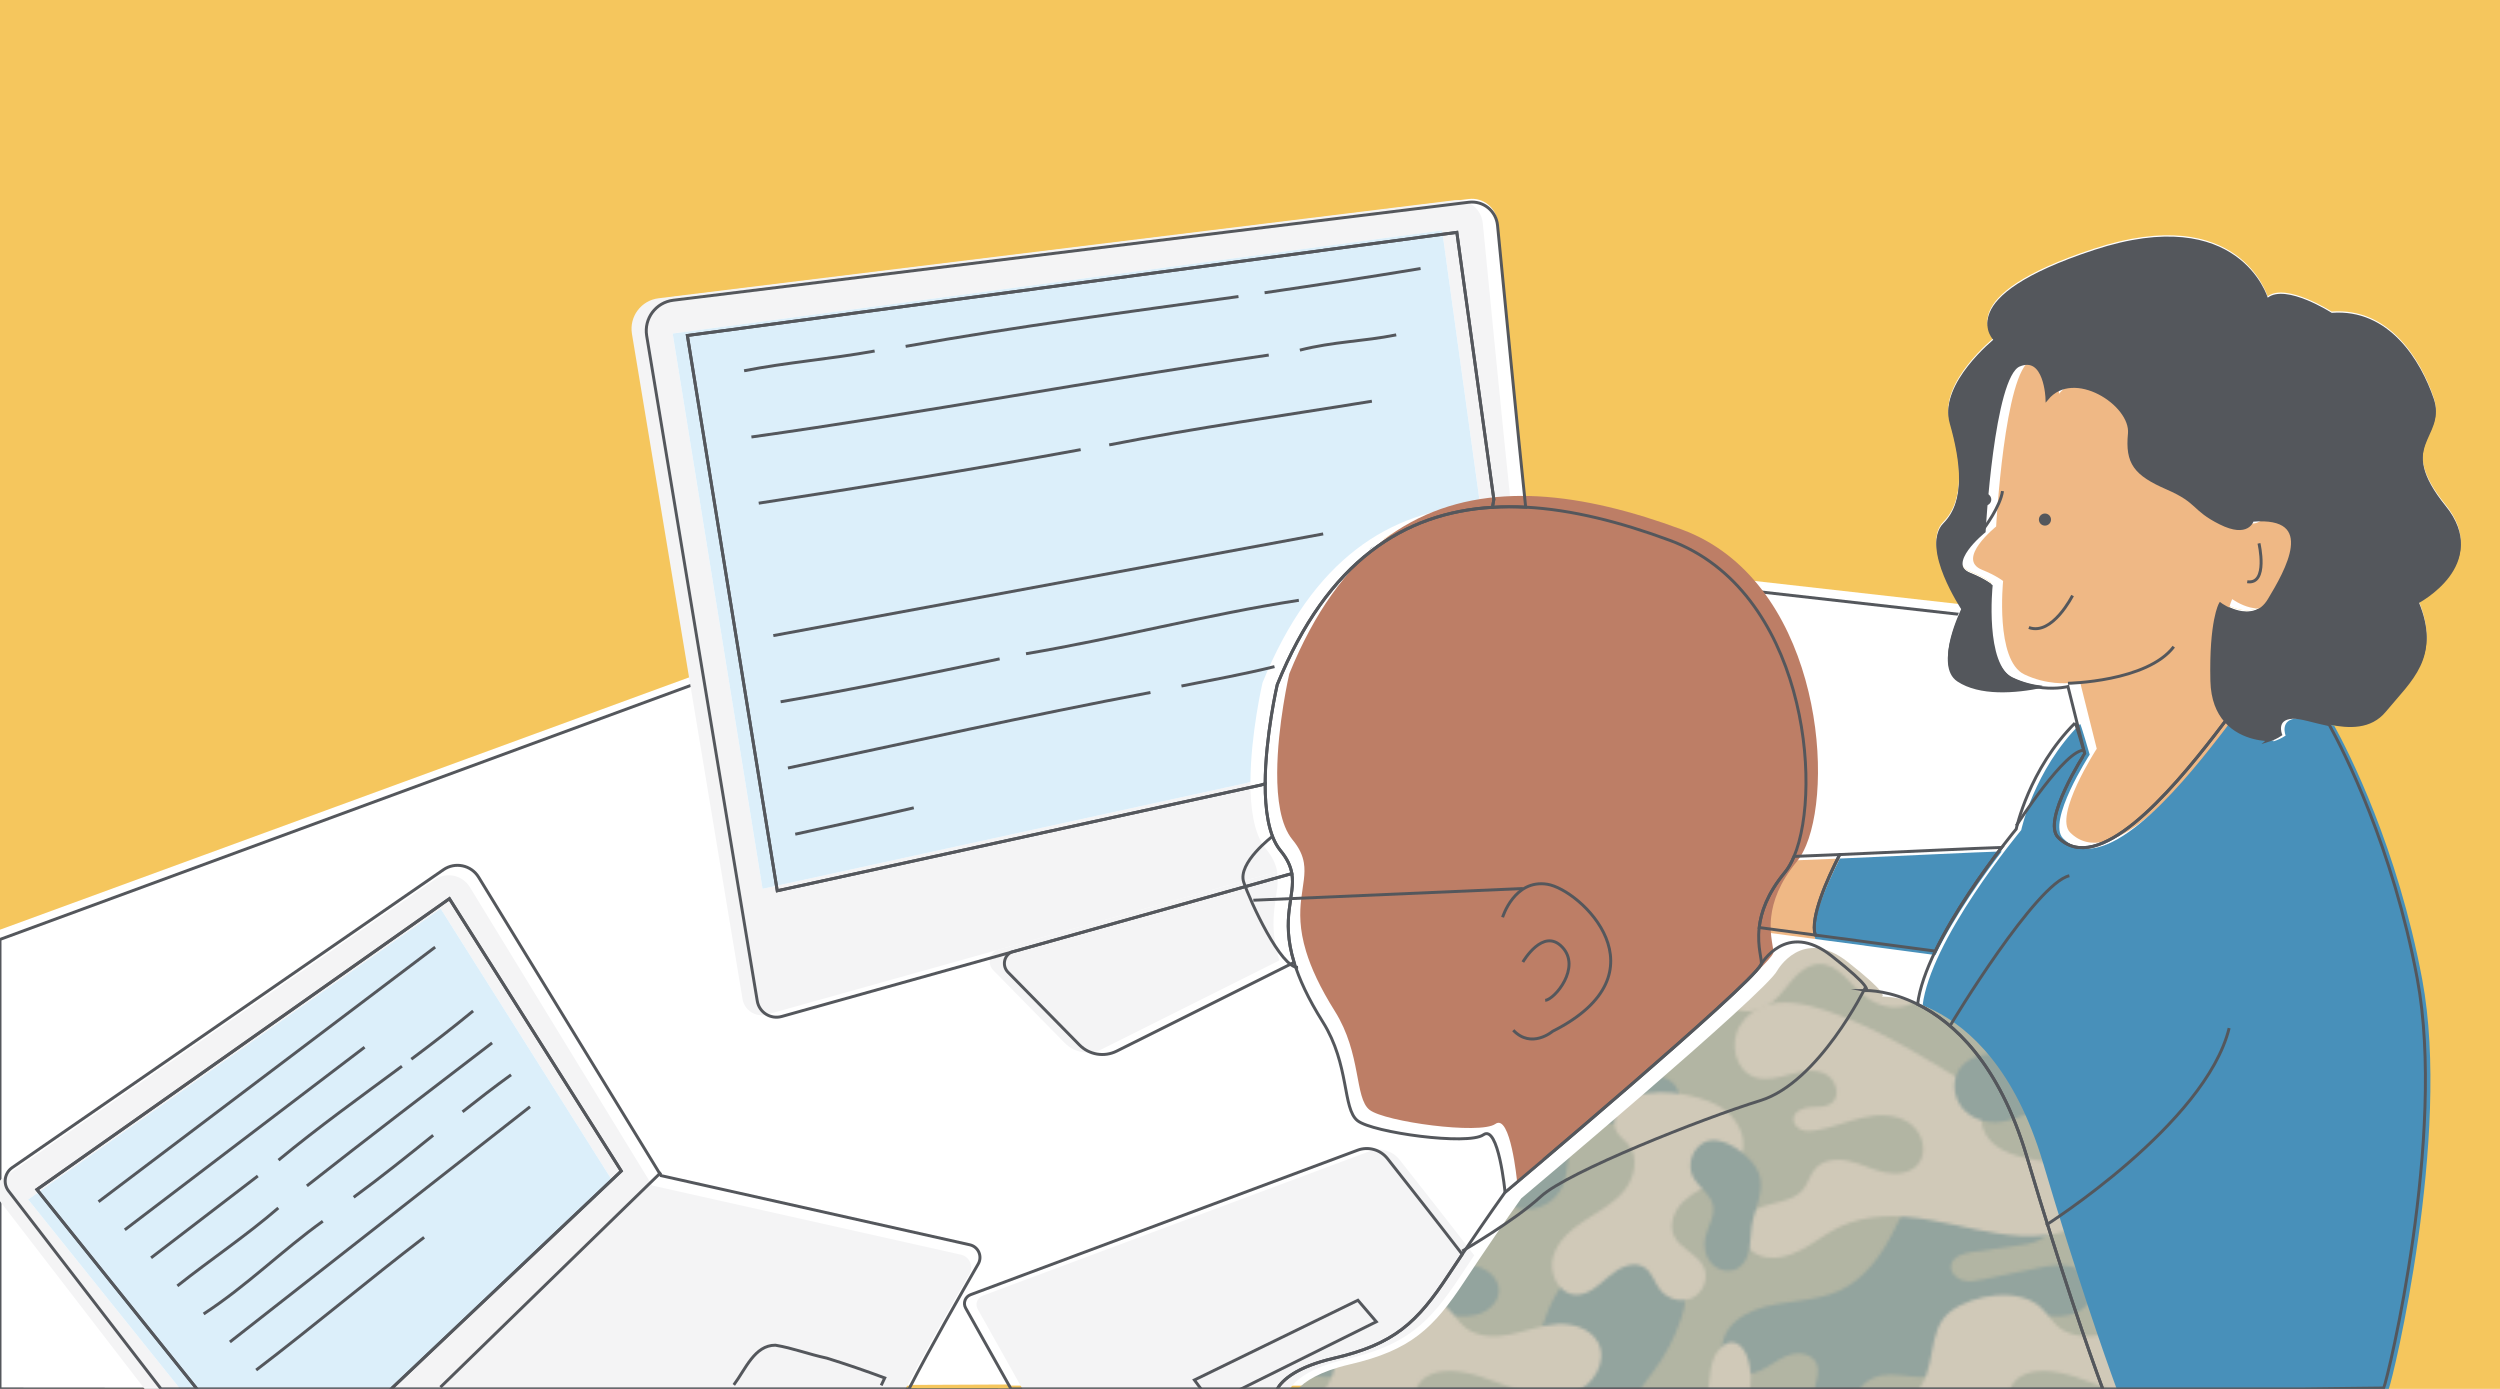 <?xml version="1.0" encoding="utf-8"?>
<!-- Generator: Adobe Illustrator 24.0.3, SVG Export Plug-In . SVG Version: 6.00 Build 0)  -->
<svg version="1.1" xmlns="http://www.w3.org/2000/svg" xmlns:xlink="http://www.w3.org/1999/xlink" x="0px" y="0px"
	 viewBox="0 0 841.89 467.72" style="enable-background:new 0 0 841.89 467.72;" xml:space="preserve">
<style type="text/css">
	.st0{fill:none;}
	.st1{clip-path:url(#SVGID_2_);fill:#B2B5A3;}
	.st2{clip-path:url(#SVGID_2_);fill:#93A49E;}
	.st3{clip-path:url(#SVGID_2_);fill:#D0C9B8;}
	.st4{fill:#F5C65D;}
	.st5{fill:#FFFFFF;}
	.st6{fill:none;stroke:#54575C;stroke-miterlimit:10;}
	.st7{fill:#54575C;}
	.st8{fill:#EFB885;}
	.st9{fill:#4890BA;}
	.st10{fill:#F4F4F5;}
	.st11{fill:url(#SVGID_3_);}
	.st12{fill:#DCEFFA;}
	.st13{fill:#BD7E66;}
	.st14{enable-background:new    ;}
	.st15{fill:url(#SVGID_4_);}
	.st16{fill:url(#SVGID_5_);}
	.st17{fill:#EF9266;}
	.st18{clip-path:url(#SVGID_7_);}
	.st19{fill:#C6815B;}
	.st20{fill:#E8A576;}
	.st21{fill:#54575C;stroke:#54575C;stroke-miterlimit:10;}
	.st22{fill:#54575C;stroke:#54575C;stroke-width:0.954;stroke-miterlimit:10;}
	.st23{fill:#235485;}
	.st24{fill:#E0635D;}
	.st25{fill:#EFC266;}
	.st26{fill:#61A575;}
	.st27{fill:none;stroke:#54575C;stroke-linecap:round;stroke-linejoin:round;stroke-miterlimit:10;}
	.st28{fill:none;stroke:#54575C;stroke-width:2.693;stroke-linecap:round;stroke-linejoin:round;stroke-miterlimit:10;}
	.st29{fill:none;stroke:url(#SVGID_8_);stroke-width:2.693;stroke-linecap:round;stroke-linejoin:round;stroke-miterlimit:10;}
	.st30{fill:url(#SVGID_9_);}
	.st31{fill:none;stroke:url(#SVGID_10_);stroke-width:2.693;stroke-linecap:round;stroke-linejoin:round;stroke-miterlimit:10;}
	.st32{fill:url(#SVGID_11_);}
	.st33{fill:none;stroke:url(#SVGID_12_);stroke-width:2.693;stroke-linecap:round;stroke-linejoin:round;stroke-miterlimit:10;}
	.st34{fill:url(#SVGID_13_);}
	.st35{fill:none;stroke:url(#SVGID_14_);stroke-width:2.693;stroke-linecap:round;stroke-linejoin:round;stroke-miterlimit:10;}
	.st36{fill:url(#SVGID_15_);}
	.st37{fill:none;stroke:#FFFFFF;stroke-linecap:round;stroke-linejoin:round;stroke-miterlimit:10;}
	.st38{fill:none;stroke:#4890BA;stroke-linecap:round;stroke-linejoin:round;stroke-miterlimit:10;}
	.st39{fill:#FFFFFF;stroke:#54575C;stroke-width:1.02;stroke-miterlimit:10;}
	.st40{fill:url(#);}
	.st41{fill:#8F5D40;}
	.st42{fill:none;stroke:#54575C;stroke-linejoin:round;stroke-miterlimit:10;}
	.st43{fill:#54575C;stroke:#54575C;stroke-width:1.02;stroke-miterlimit:10;}
	.st44{fill:none;stroke:#FFB82E;stroke-miterlimit:10;}
	.st45{fill:#005EA2;}
	.st46{clip-path:url(#SVGID_17_);fill:none;}
	.st47{clip-path:url(#SVGID_17_);fill:#58B4FF;}
	.st48{clip-path:url(#SVGID_17_);}
	.st49{fill:none;stroke:#2491FF;stroke-miterlimit:10;}
	.st50{fill:#58B4FF;}
	.st51{fill:#CFE8FF;}
	.st52{fill:#0B4778;}
	.st53{fill:#E8F5FF;}
	.st54{fill:#2491FF;}
	.st55{opacity:0.28;fill:#2491FF;}
	.st56{clip-path:url(#SVGID_19_);fill:#E8F5FF;}
	.st57{clip-path:url(#SVGID_19_);fill:#58B4FF;}
	.st58{clip-path:url(#SVGID_17_);fill:#CFE8FF;}
	.st59{clip-path:url(#SVGID_17_);fill:#0B4778;}
	.st60{clip-path:url(#SVGID_17_);fill:none;stroke:#0B4778;stroke-miterlimit:10;}
	.st61{clip-path:url(#SVGID_17_);fill:#005EA2;}
	.st62{fill:#0076D6;}
	.st63{fill:#112F4E;}
	.st64{clip-path:url(#SVGID_21_);fill:#CFE8FF;}
	.st65{clip-path:url(#SVGID_21_);}
	.st66{opacity:0.43;fill:#005EA2;}
	.st67{fill:none;stroke:#CFE8FF;stroke-linecap:round;stroke-linejoin:round;stroke-miterlimit:10;}
	.st68{clip-path:url(#SVGID_23_);}
	.st69{fill:#54575C;stroke:#54575C;stroke-linejoin:round;stroke-miterlimit:10;}
	.st70{fill:url(#SVGID_24_);}
	.st71{fill:url(#SVGID_25_);}
	.st72{fill:url(#SVGID_26_);}
</style>
<pattern  x="-861.89" width="200" height="200" patternUnits="userSpaceOnUse" id="New_Pattern_Swatch_2" viewBox="16.84 -271.06 200 200" style="overflow:visible;">
	<g>
		<rect x="16.84" y="-271.06" class="st0" width="200" height="200"/>
		<g>
			<defs>
				<rect id="SVGID_1_" x="16.84" y="-271.06" width="200" height="200"/>
			</defs>
			<clipPath id="SVGID_2_">
				<use xlink:href="#SVGID_1_"  style="overflow:visible;"/>
			</clipPath>
			<rect x="16.84" y="-271.06" class="st1" width="200" height="200"/>
			<path class="st2" d="M144.87-186.71c-3.44,6.36-5.06,13.51-7.14,20.44c-2.08,6.93-4.78,13.93-9.85,19.09
				c-4.97,5.06-11.75,7.89-18.48,10.1c-6.74,2.21-13.7,3.98-19.88,7.45s-11.65,9.01-13.03,15.97c-0.61,3.05-0.36,6.37,1.25,9.03
				c1.6,2.67,4.71,4.52,7.8,4.11c4.67-0.61,7.25-5.51,10.24-9.15c2.67-3.25,6.36-5.88,10.54-6.34c4.18-0.46,8.77,1.7,10.31,5.61
				c1.01,2.58,0.7,5.71,2.42,7.89c2.61,3.33,7.81,2.27,11.81,0.9c3.11-1.07,6.59-2.48,7.72-5.57c1.21-3.32-0.89-6.85-1.36-10.35
				c-0.87-6.47,4.43-12.7,10.76-14.27c6.33-1.57,13.14,0.76,18.32,4.72c3.66,2.8,6.75,6.41,10.87,8.46
				c4.12,2.05,9.92,1.94,12.5-1.87c2.32-3.41,0.99-8.23-1.67-11.39c-2.65-3.15-6.37-5.19-9.6-7.75c-3.23-2.56-6.19-6.08-6.23-10.2
				c-0.04-4.36,3.11-7.99,5.74-11.46c4.17-5.5,7.45-11.69,9.65-18.24c1.32-3.91,2.24-8.22,0.89-12.12
				c-1.73-4.96-6.87-8.09-12.05-8.94C163.61-202.66,151.14-198.31,144.87-186.71z"/>
			<path class="st2" d="M265.24-218.95c-2.58,2.31-4.01,5.6-5.52,8.72c-4.2,8.67-10.01,17.19-18.75,21.25
				c-8.92,4.15-19.49,3.03-28.66,6.58c-4.53,1.75-8.85,4.93-10.41,9.54c-1.56,4.6,0.68,10.6,5.38,11.83
				c3.12,0.82,6.38-0.52,9.15-2.17c2.77-1.64,5.42-3.66,8.56-4.39c3.14-0.73,7.01,0.32,8.25,3.29c0.9,2.17,0.17,4.62-0.37,6.91
				c-1.71,7.27-1.3,15.02,1.16,22.07c1.65,4.73,5,9.67,9.99,10.07c4.01,0.32,7.83-2.7,9.12-6.52c1.29-3.81,0.36-8.13-1.74-11.56
				c-1.82-2.97-4.58-5.72-4.56-9.21c0.03-4.25,4.38-7.33,8.59-7.93c4.21-0.6,8.46,0.49,12.71,0.62c4.25,0.13,9.04-1.07,11.16-4.75
				c2.41-4.18,0.55-10.13,3.71-13.78c2.06-2.38,5.52-2.87,8.66-3.03c4.98-0.26,9.97-0.12,14.92,0.43c3.99,0.44,8.08,1.14,11.98,0.17
				c3.9-0.97,7.6-4.18,7.61-8.2c0.01-3.95-3.58-7.18-7.42-8.11c-3.84-0.94-7.87-0.13-11.74,0.68c-5.92,1.24-11.84,2.48-17.76,3.71
				c-2.29,0.48-4.68,0.95-6.93,0.3c-2.24-0.65-4.24-2.82-3.83-5.12c0.52-2.97,4.18-4.01,7.16-4.43c5.74-0.81,11.47-1.63,17.21-2.44
				c4.69-0.67,11.27-3.25,8.18-9.11c-2.08-3.95-7.18-5.92-11.32-6.31C289.75-220.79,273.65-226.48,265.24-218.95z"/>
			<path class="st3" d="M247.92-145.36c-9.58,2.35-20.03,3.84-27.24,10.56c-2.02,1.89-3.77,4.98-2.22,7.27
				c1.35,2,4.47,2.11,5.88,4.08c1.98,2.76-0.81,6.37-3.38,8.59c-4.6,3.97-9.2,7.93-13.8,11.9c-3.45,2.98-7.19,6.56-7.16,11.12
				c0.03,4.06,3.42,7.64,7.38,8.55c3.96,0.91,8.21-0.55,11.31-3.18c2.58-2.18,4.44-5.08,6.7-7.59c2.26-2.51,5.2-4.74,8.58-4.87
				c6.53-0.25,10.49,6.82,15.6,10.89c4.19,3.34,10.15,4.77,15.08,2.68c4.94-2.09,8.14-8.16,6.19-13.15
				c-2.64-6.78-12.32-8.52-15.2-15.2c-2.57-6,1.88-13,7.6-16.12c5.73-3.12,12.46-3.66,18.75-5.38c6.29-1.72,12.83-5.36,14.7-11.61
				c1.03-3.45,0.52-7.39,2.4-10.47c2.13-3.49,6.67-4.7,10.76-4.61c7.13,0.15,13.81,3.21,20.52,5.62c6.71,2.41,14.17,4.19,20.88,1.77
				c6.71-2.42,11.69-10.59,8.39-16.91c-2.48-4.74-8.47-6.61-13.81-6.27c-5.34,0.34-10.41,2.39-15.65,3.46
				c-5.24,1.07-11.18,1-15.35-2.35c-2.36-1.9-3.9-4.64-6.11-6.71c-7.31-6.83-22.78-4.49-30.39,1.32
				c-8.72,6.66-4.06,20.54-12.52,28.23C260.91-149.29,254.27-146.92,247.92-145.36z"/>
			<path class="st2" d="M65.24-218.95c-2.58,2.31-4.01,5.6-5.52,8.72c-4.2,8.67-10.01,17.19-18.75,21.25
				c-8.92,4.15-19.49,3.03-28.66,6.58c-4.53,1.75-8.85,4.93-10.41,9.54c-1.56,4.6,0.68,10.6,5.38,11.83
				c3.12,0.82,6.38-0.52,9.15-2.17c2.77-1.64,5.42-3.66,8.56-4.39c3.14-0.73,7.01,0.32,8.25,3.29c0.9,2.17,0.17,4.62-0.37,6.91
				c-1.71,7.27-1.3,15.02,1.16,22.07c1.65,4.73,5,9.67,9.99,10.07c4.01,0.32,7.83-2.7,9.12-6.52c1.29-3.81,0.36-8.13-1.74-11.56
				c-1.82-2.97-4.58-5.72-4.56-9.21c0.03-4.25,4.38-7.33,8.59-7.93c4.21-0.6,8.46,0.49,12.71,0.62c4.25,0.13,9.04-1.07,11.16-4.75
				c2.41-4.18,0.55-10.13,3.71-13.78c2.06-2.38,5.52-2.87,8.66-3.03c4.97-0.26,9.97-0.12,14.92,0.43c3.99,0.44,8.08,1.14,11.98,0.17
				c3.9-0.97,7.6-4.18,7.61-8.2c0.01-3.95-3.58-7.18-7.42-8.11s-7.87-0.13-11.74,0.68c-5.92,1.24-11.84,2.48-17.76,3.71
				c-2.29,0.48-4.68,0.95-6.93,0.3c-2.24-0.65-4.24-2.82-3.83-5.12c0.52-2.97,4.18-4.01,7.16-4.43c5.74-0.81,11.47-1.63,17.21-2.44
				c4.69-0.67,11.27-3.25,8.18-9.11c-2.08-3.95-7.18-5.92-11.32-6.31C89.75-220.79,73.65-226.48,65.24-218.95z"/>
			<path class="st3" d="M47.92-145.36c-9.58,2.35-20.03,3.84-27.24,10.56c-2.02,1.89-3.77,4.98-2.22,7.27
				c1.35,2,4.47,2.11,5.88,4.08c1.98,2.76-0.81,6.37-3.38,8.59c-4.6,3.97-9.2,7.93-13.8,11.9C3.71-99.99-0.03-96.41,0-91.85
				c0.03,4.06,3.42,7.64,7.38,8.55c3.96,0.91,8.21-0.55,11.31-3.18c2.58-2.18,4.44-5.08,6.7-7.59c2.26-2.51,5.2-4.74,8.58-4.87
				c6.53-0.25,10.49,6.82,15.6,10.89c4.19,3.34,10.15,4.77,15.08,2.68c4.94-2.09,8.14-8.16,6.19-13.15
				c-2.64-6.78-12.32-8.52-15.2-15.2c-2.57-6,1.88-13,7.6-16.12c5.73-3.12,12.46-3.66,18.75-5.38c6.29-1.72,12.83-5.36,14.7-11.61
				c1.03-3.45,0.52-7.39,2.4-10.47c2.13-3.49,6.67-4.7,10.76-4.61c7.13,0.15,13.81,3.21,20.52,5.62c6.71,2.41,14.17,4.19,20.88,1.77
				c6.71-2.42,11.69-10.59,8.39-16.91c-2.48-4.74-8.47-6.61-13.81-6.27c-5.34,0.34-10.41,2.39-15.65,3.46
				c-5.24,1.07-11.18,1-15.35-2.35c-2.36-1.9-3.9-4.64-6.11-6.71c-7.31-6.83-22.78-4.49-30.39,1.32
				c-8.72,6.66-4.06,20.54-12.52,28.23C60.91-149.29,54.27-146.92,47.92-145.36z"/>
			<path class="st3" d="M207.45-78.32c-3.75,5.87-1.7,15.23,4.89,17.48c3.79,1.3,7.94,0.14,11.81-0.92
				c3.87-1.06,8.14-1.98,11.77-0.28c3.63,1.7,5.53,7.23,2.44,9.8c-1.95,1.62-4.77,1.34-7.3,1.5c-2.53,0.16-5.55,1.44-5.67,3.97
				c-0.08,1.64,1.24,3.11,2.78,3.68c1.54,0.58,3.25,0.44,4.88,0.17c5.32-0.88,10.34-3.08,15.61-4.28c5.26-1.2,11.16-1.29,15.65,1.71
				c4.49,3,6.54,9.91,3.02,14c-2.68,3.13-7.43,3.56-11.45,2.66c-4.02-0.9-7.74-2.88-11.75-3.78c-4.02-0.91-8.76-0.48-11.45,2.64
				c-1.72,2-2.31,4.76-3.95,6.83c-2.5,3.15-6.81,4.03-10.72,4.98c-3.91,0.95-8.21,2.55-9.77,6.26c-1.88,4.44,1.6,9.78,6.19,11.28
				c4.58,1.5,9.64,0.04,13.89-2.24c4.25-2.28,8.04-5.36,12.38-7.48c9.39-4.58,20.44-4.19,30.73-2.4c10.3,1.79,20.42,4.87,30.85,5.35
				c10.44,0.49,21.67-2.07,28.72-9.78c1.57-1.71,2.93-3.72,3.38-6c0.45-2.28-0.15-4.87-1.95-6.34c-1.91-1.57-4.62-1.57-7.1-1.59
				c-7.16-0.05-14.31-0.88-21.28-2.45c-3.76-0.85-7.58-1.97-10.63-4.34s-5.2-6.23-4.55-10.04c0.34-2.01,1.43-4.02,0.83-5.97
				c-0.54-1.75-2.25-2.81-3.83-3.72c-13.1-7.51-26.07-16.26-40.04-22.09C234.46-84.41,216.04-91.75,207.45-78.32z"/>
			<path class="st3" d="M7.45-78.32c-3.75,5.87-1.7,15.23,4.89,17.48c3.79,1.3,7.94,0.14,11.81-0.92c3.87-1.06,8.14-1.98,11.77-0.28
				c3.63,1.7,5.53,7.23,2.44,9.8c-1.95,1.62-4.77,1.34-7.3,1.5c-2.53,0.16-5.55,1.44-5.67,3.97c-0.08,1.64,1.24,3.11,2.78,3.68
				c1.54,0.58,3.25,0.44,4.88,0.17c5.32-0.88,10.34-3.08,15.61-4.28c5.26-1.2,11.16-1.29,15.65,1.71c4.49,3,6.54,9.91,3.02,14
				c-2.68,3.13-7.43,3.56-11.45,2.66c-4.02-0.9-7.74-2.88-11.75-3.78c-4.02-0.91-8.76-0.48-11.45,2.64c-1.72,2-2.31,4.76-3.95,6.83
				c-2.5,3.15-6.81,4.03-10.72,4.98c-3.91,0.95-8.21,2.55-9.77,6.26c-1.88,4.44,1.6,9.78,6.19,11.28c4.58,1.5,9.64,0.04,13.89-2.24
				c4.25-2.28,8.04-5.36,12.38-7.48c9.39-4.58,20.44-4.19,30.73-2.4c10.3,1.79,20.42,4.87,30.85,5.35
				c10.44,0.49,21.67-2.07,28.72-9.78c1.57-1.71,2.93-3.72,3.38-6c0.45-2.28-0.15-4.87-1.95-6.34c-1.91-1.57-4.62-1.57-7.1-1.59
				c-7.16-0.05-14.31-0.88-21.28-2.45c-3.76-0.85-7.58-1.97-10.63-4.34s-5.2-6.23-4.54-10.04c0.34-2.01,1.43-4.02,0.83-5.97
				c-0.54-1.75-2.25-2.81-3.83-3.72C72.75-65.1,59.77-73.85,45.8-79.68C34.46-84.41,16.04-91.75,7.45-78.32z"/>
			<path class="st2" d="M154.06-87.92c-2.8-2.05-6.89-1.19-9.68,0.87c-2.79,2.06-4.7,5.06-6.96,7.7
				c-7.32,8.56-18.89,13.3-30.12,12.34c-4.55-0.39-9.02-1.66-13.58-1.76c-4.57-0.1-9.53,1.23-12.23,4.91
				c-2.83,3.85-2.32,9.6,0.7,13.31c3.02,3.7,8.14,5.37,12.88,4.78c3.83-0.47,7.37-2.23,11.07-3.31c3.71-1.08,7.99-1.38,11.16,0.82
				c3.43,2.39,4.51,6.98,4.7,11.16c0.19,4.18-0.21,8.52,1.32,12.42c1.9,4.83,6.88,8.28,12.07,8.36c5.19,0.08,10.27-3.22,12.32-7.99
				c2.34-5.45,1-12.39,4.82-16.93c3.1-3.68,8.48-4.35,13.29-4.11c4.8,0.24,9.78,1.09,14.31-0.5c4.54-1.6,8.26-6.88,6.11-11.19
				c-1.16-2.32-3.71-3.7-6.27-4.11c-2.56-0.41-5.18-0.02-7.75,0.37c-6.5,0.98-13.02,1.9-19.54,2.74c-2.39,0.31-5.06,0.55-7.01-0.88
				c-2.54-1.86-2.59-5.93-0.74-8.47c1.85-2.55,5.02-3.8,8.12-4.35c4.26-0.75,8.75-0.44,12.79-2c4.04-1.55,7.52-6.03,5.9-10.04
				c-1.64-4.05-6.94-4.81-11.31-4.95C158.33-88.58,156.18-88.1,154.06-87.92z"/>
			<path class="st3" d="M207.45-278.32c-3.75,5.87-1.7,15.23,4.89,17.48c3.79,1.3,7.94,0.14,11.81-0.92
				c3.87-1.06,8.14-1.98,11.77-0.28c3.63,1.7,5.53,7.23,2.44,9.8c-1.95,1.62-4.77,1.34-7.3,1.5c-2.53,0.16-5.55,1.44-5.67,3.97
				c-0.08,1.64,1.24,3.11,2.78,3.68s3.25,0.44,4.88,0.17c5.32-0.88,10.34-3.08,15.61-4.28c5.26-1.2,11.16-1.29,15.65,1.71
				c4.49,3,6.54,9.91,3.02,14c-2.68,3.13-7.43,3.56-11.45,2.66c-4.02-0.9-7.74-2.88-11.75-3.78c-4.02-0.91-8.76-0.48-11.45,2.64
				c-1.72,2-2.31,4.76-3.95,6.83c-2.5,3.15-6.81,4.03-10.72,4.98c-3.91,0.95-8.21,2.55-9.77,6.26c-1.88,4.44,1.6,9.78,6.19,11.28
				c4.58,1.5,9.64,0.04,13.89-2.24c4.25-2.28,8.04-5.36,12.38-7.48c9.39-4.58,20.44-4.19,30.73-2.4c10.3,1.79,20.42,4.87,30.85,5.35
				s21.67-2.07,28.72-9.78c1.57-1.71,2.93-3.72,3.38-6c0.45-2.28-0.15-4.87-1.95-6.34c-1.91-1.57-4.62-1.57-7.1-1.59
				c-7.16-0.05-14.31-0.88-21.28-2.45c-3.76-0.85-7.58-1.97-10.63-4.34c-3.05-2.37-5.2-6.23-4.55-10.04
				c0.34-2.01,1.43-4.02,0.83-5.97c-0.54-1.75-2.25-2.81-3.83-3.72c-13.1-7.51-26.07-16.26-40.04-22.09
				C234.46-284.41,216.04-291.75,207.45-278.32z"/>
			<path class="st3" d="M7.45-278.32c-3.75,5.87-1.7,15.23,4.89,17.48c3.79,1.3,7.94,0.14,11.81-0.92
				c3.87-1.06,8.14-1.98,11.77-0.28c3.63,1.7,5.53,7.23,2.44,9.8c-1.95,1.62-4.77,1.34-7.3,1.5c-2.53,0.16-5.55,1.44-5.67,3.97
				c-0.08,1.64,1.24,3.11,2.78,3.68c1.54,0.58,3.25,0.44,4.88,0.17c5.32-0.88,10.34-3.08,15.61-4.28s11.16-1.29,15.65,1.71
				c4.49,3,6.54,9.91,3.02,14c-2.68,3.13-7.43,3.56-11.45,2.66c-4.02-0.9-7.74-2.88-11.75-3.78c-4.02-0.91-8.76-0.48-11.45,2.64
				c-1.72,2-2.31,4.76-3.95,6.83c-2.5,3.15-6.81,4.03-10.72,4.98c-3.91,0.95-8.21,2.55-9.77,6.26c-1.88,4.44,1.6,9.78,6.19,11.28
				c4.58,1.5,9.64,0.04,13.89-2.24c4.25-2.28,8.04-5.36,12.38-7.48c9.39-4.58,20.44-4.19,30.73-2.4c10.3,1.79,20.42,4.87,30.85,5.35
				s21.67-2.07,28.72-9.78c1.57-1.71,2.93-3.72,3.38-6c0.45-2.28-0.15-4.87-1.95-6.34c-1.91-1.57-4.62-1.57-7.1-1.59
				c-7.16-0.05-14.31-0.88-21.28-2.45c-3.76-0.85-7.58-1.97-10.63-4.34c-3.05-2.37-5.2-6.23-4.54-10.04
				c0.34-2.01,1.43-4.02,0.83-5.97c-0.54-1.75-2.25-2.81-3.83-3.72c-13.1-7.51-26.07-16.26-40.04-22.09
				C34.46-284.41,16.04-291.75,7.45-278.32z"/>
			<path class="st2" d="M154.06-287.92c-2.8-2.05-6.89-1.19-9.68,0.87c-2.79,2.06-4.7,5.06-6.96,7.7
				c-7.32,8.56-18.89,13.3-30.12,12.34c-4.55-0.39-9.02-1.66-13.58-1.76s-9.53,1.23-12.23,4.91c-2.83,3.85-2.32,9.6,0.7,13.31
				c3.02,3.7,8.14,5.37,12.88,4.78c3.83-0.47,7.37-2.23,11.07-3.31c3.71-1.08,7.99-1.38,11.16,0.82c3.43,2.39,4.51,6.98,4.7,11.16
				c0.19,4.18-0.21,8.52,1.32,12.42c1.9,4.83,6.88,8.28,12.07,8.36c5.19,0.08,10.27-3.22,12.32-7.99c2.34-5.46,1-12.39,4.82-16.93
				c3.1-3.68,8.48-4.35,13.29-4.11c4.8,0.24,9.78,1.09,14.31-0.5c4.54-1.6,8.26-6.88,6.11-11.19c-1.16-2.32-3.71-3.7-6.27-4.11
				c-2.56-0.42-5.18-0.02-7.75,0.37c-6.5,0.98-13.02,1.9-19.54,2.74c-2.39,0.31-5.06,0.55-7.01-0.88c-2.54-1.86-2.59-5.93-0.74-8.47
				c1.85-2.55,5.02-3.8,8.12-4.35c4.26-0.75,8.75-0.44,12.79-2c4.04-1.55,7.52-6.03,5.9-10.04c-1.64-4.05-6.94-4.81-11.31-4.95
				C158.33-288.58,156.18-288.1,154.06-287.92z"/>
			<path class="st3" d="M169.45-253.08c-3.54,2.25-5.71,7.21-3.5,10.77c0.97,1.56,2.58,2.59,3.76,3.99
				c3.61,4.28,2.32,11.08-1.15,15.48c-3.48,4.4-8.6,7.09-13.29,10.15c-4.69,3.06-9.34,6.96-10.83,12.37
				c-1.49,5.4,1.75,12.33,7.34,12.73c4.43,0.32,8.04-3.25,11.41-6.16s8.3-5.43,12.03-3.01c2.63,1.71,3.41,5.18,5.37,7.63
				c2.51,3.15,7.28,4.36,10.87,2.54c3.6-1.82,5.44-6.61,3.76-10.27c-2.06-4.47-8.01-6.1-10.07-10.57c-1.78-3.88,0.12-8.6,3.17-11.57
				c3.06-2.97,7.08-4.69,10.8-6.79c3.71-2.1,7.38-4.88,8.81-8.9c2.22-6.27-2.04-13.34-7.86-16.56
				C192.56-255.4,177.12-257.97,169.45-253.08z"/>
			<path class="st2" d="M177.91-107.04c-4.48-1.75-8.06-5.23-12.39-7.33c-4.33-2.1-10.33-2.34-13.19,1.52
				c-2.34,3.16-1.45,7.89,1.14,10.85c2.59,2.96,6.45,4.47,10.27,5.42c3.82,0.95,7.76,1.47,11.41,2.96
				c4.71,1.92,8.81,5.43,13.82,6.33c6.32,1.14,13.19-2.69,15.54-8.67c1.82-4.63,0.19-17.56-6.76-15.65
				c-3.03,0.83-5.52,4.26-8.99,5.14C185.19-105.57,181.35-105.7,177.91-107.04z"/>
			<path class="st3" d="M130.2-112.39c-2.13-2.5-5.68-4.43-8.64-3.01c-4.1,1.96-3.47,7.98-5.69,11.95
				c-3.07,5.51-10.81,5.9-17.03,4.89c-6.23-1.01-13.22-2.56-18.37,1.07c-5.54,3.91-5.38,13.73,0.52,17.08
				c4.63,2.63,10.47,1.03,15.31-1.17c4.85-2.2,9.77-5.01,15.08-4.64c8.18,0.56,15.54,8.57,23.33,6.03c4.9-1.6,7.61-6.81,11.91-9.65
				c4.89-3.23,12.33-3.13,16.03-8.15c3.02-4.11,2.52-7.48-2.26-8.22c-4.6-0.72-10.15,3.07-14.72,3.61
				C137.1-101.59,135.08-106.66,130.2-112.39z"/>
			<path class="st3" d="M200.15-168.88c-2.09,2.51-2.64,5.92-2.96,9.16c-0.32,3.25-0.51,6.62-2.06,9.49
				c-1.78,3.28-5.17,5.47-8.77,6.47c-3.59,1.01-7.4,0.96-11.12,0.67c-3.65-0.29-8.24-0.33-9.88,2.95c-1.23,2.47,0.11,5.51,2.05,7.49
				c4.15,4.24,11.1,5.41,16.4,2.75c3.06-1.53,6.4-4.25,9.44-2.67c3.69,1.91,2.46,7.98,5.48,10.85c2.64,2.51,7.48,0.96,9.11-2.29
				c1.63-3.25,0.7-7.28-1.24-10.36c-1.09-1.73-2.51-3.37-2.81-5.39c-0.51-3.44,2.32-6.33,4.22-9.24c3.26-4.99,3.73-11.07,2.12-16.71
				C208.71-170.73,204.62-174.25,200.15-168.88z"/>
			<path class="st2" d="M195.48-238.97c-4.08,1.95-6,7.46-3.99,11.52c1.77,3.59,5.97,5.83,6.79,9.74c0.77,3.68-1.77,7.17-2.58,10.84
				c-0.69,3.14,0.03,6.67,2.29,8.96c2.25,2.29,6.1,3.02,8.82,1.31c2.18-1.37,3.31-3.96,3.76-6.5c0.46-2.54,0.37-5.14,0.77-7.69
				c0.46-2.94,1.56-5.74,2.32-8.63c0.75-2.88,1.14-5.99,0.19-8.81C211.86-234.01,201.61-241.89,195.48-238.97z"/>
		</g>
	</g>
</pattern>
<g id="Layer_1">
</g>
<g id="Layer_2">
</g>
<g id="Layer_3">
	<rect x="-0.14" class="st4" width="842.17" height="467.72"/>
	<polygon class="st5" points="0,313.08 384.42,172.32 775.6,216.51 624.83,464.96 0,467.72 	"/>
	<polygon class="st6" points="623.32,468.02 773.96,219.79 382.78,175.6 0,316.36 0,467.72 365.33,468.02 	"/>
	<g>
		<path class="st5" d="M613.28,316.44c-1.02-0.53-1.66-1.45-2.01-2.64l-18.86-2.52c-0.78,6.77,1.21,11.27,0.62,12.45
			c0,0,8.4-14.98,23.74-2.92c13.73,10.79,11.96,11.63,11.43,11.69c0.96-0.02,8.26-0.03,17.56,4.61c0.66-5.39,2.92-11.59,5.96-17.9
			l-40.46-5.41C611.62,314.98,612.25,315.9,613.28,316.44z"/>
		<path class="st5" d="M823.53,169.94c-17.17-21.19,0.37-23.38-4.02-36.16c-4.38-12.79-14.98-30.32-34.34-28.86
			c0,0-15.34-9.86-21.55-5.11c0,0-9.5-32.15-58.45-16.07c-48.95,16.07-33.61,29.95-33.61,29.95s-18.63,14.98-14.98,27.76
			c3.65,12.79,5.48,26.67-2.19,34.34c-7.67,7.67,6.21,28.49,6.21,28.49s-9.44,18.79-1.46,24.11c7.42,4.95,19.51,4.08,28.75,2.12
			c-3-0.29-6.56-1.07-10.26-2.84c-9.88-4.71-7.14-31.45-7.14-31.45s-2.35-1.88-7.06-3.76c-9.01-3.6,4.71-14.59,4.71-14.59
			s2.82-52.23,11.76-56c8.94-3.76,9.41,11.29,9.41,11.29c8.94-10.82,28.7,1.88,27.76,11.76c-0.94,9.88,1.88,13.65,12.7,18.35
			c10.82,4.71,8.47,7.06,17.88,11.76c9.41,4.71,10.82-0.94,10.82-0.94c22.59-1.88,11.29,17.41,5.65,26.82
			c-5.65,9.41-16.47,1.41-16.47,1.41s-3.29,5.65-2.82,25.88c0.15,6.26,2.05,10.53,4.61,13.46c5.71,6.53,14.69,6.31,14.69,6.31
			s-0.13,0.11-0.38,0.3c1.48-0.45,2.9-1.09,4.24-2c0,0-2.19-5.48,4.02-5.84c2.69-0.16,7.28,1.46,12.35,2.49
			c6.65,1.35,14.09,1.7,19.07-4.32c8.77-10.59,18.63-18.26,10.96-36.53C814.4,202.08,839.07,189.11,823.53,169.94z"/>
		<path class="st5" d="M693.1,280.92c13.34,13.34,37.61-14.92,52.84-34.63c1.24-1.61,2.42-3.15,3.53-4.62
			c-2.56-2.92-4.46-7.2-4.61-13.46c-0.47-20.23,2.82-25.88,2.82-25.88s10.82,8,16.47-1.41c5.65-9.41,16.94-28.7-5.65-26.82
			c0,0-1.41,5.65-10.82,0.94c-9.41-4.71-7.06-7.06-17.88-11.76c-10.82-4.71-13.65-8.47-12.7-18.35
			c0.94-9.88-18.82-22.59-27.76-11.76c0,0-0.47-15.06-9.41-11.29c-8.94,3.76-11.76,56-11.76,56s-13.71,10.98-4.71,14.59
			c4.71,1.88,7.06,3.76,7.06,3.76s-2.74,26.74,7.14,31.45c3.7,1.76,7.25,2.54,10.26,2.84c5.02,0.49,8.48-0.4,8.48-0.4l5.65,22.59
			C702.04,252.68,687.45,275.27,693.1,280.92z"/>
		<path class="st5" d="M592.42,311.27l18.86,2.52c-1.72-5.88,3.93-18.61,8.26-27.1c-5.68,0.25-10.97,0.46-15.38,0.62
			c-0.9,2.15-1.93,3.97-3.08,5.36C595.13,299.87,593,306.21,592.42,311.27z"/>
		<path class="st5" d="M611.27,313.79l40.46,5.41c6.44-13.34,16.41-27.18,22.34-34.91c-8.2,0.24-33.97,1.51-54.54,2.4
			C615.2,295.18,609.55,307.92,611.27,313.79z"/>
		<path class="st5" d="M768.01,246.28c-1.34,0.9-2.77,1.55-4.24,2c0.24-0.2,0.38-0.3,0.38-0.3s-8.98,0.22-14.69-6.31
			c-1.11,1.46-2.29,3.01-3.53,4.62c-15.23,19.7-39.5,47.96-52.84,34.63c-5.65-5.65,8.94-28.23,8.94-28.23s-3.04-10.52-3.22-10.33
			c-15.6,15.6-19.84,35.74-19.84,35.74s-1.95,2.34-4.91,6.2c-5.93,7.73-15.9,21.57-22.34,34.91c-3.05,6.31-5.3,12.51-5.96,17.9
			c12.02,6,27.39,19.76,36.76,51.28c11.76,39.55,20.95,65.69,25.57,78.25h68.18l26.46-0.31c1.41-3.29,21.17-85.17,11.29-137.87
			c-8.35-44.53-24.76-76.63-29.65-85.51c-5.06-1.03-9.66-2.65-12.35-2.49C765.82,240.8,768.01,246.28,768.01,246.28z"/>
		<path class="st5" d="M628.21,332.49c-0.07,0-0.11,0-0.11,0S628.15,332.5,628.21,332.49z"/>
		<path class="st5" d="M435.03,293.09l-94.48,26.47c-2.55,1.3-3.1,4.7-1.1,6.75l24.05,24.48c3.28,3.34,8.35,4.19,12.54,2.09
			L435.79,323C431.16,307.82,436.31,300.64,435.03,293.09z"/>
		<path class="st5" d="M431.22,285.37c-2.04-2.47-3.35-5.95-4.15-9.99c-0.75-3.82-1.04-8.14-1.02-12.56l-1.35,0.44l-162.95,35.62
			l-30.27-186.99l259.12-34.73l12.47,89.93l-0.47,2.66c3.67-0.22,7.4-0.24,11.18-0.04c-2.64-24.95-7.51-74.73-9.48-94.94
			c-0.47-4.85-4.84-8.34-9.67-7.75l-267.91,33c-5.85,0.72-9.91,6.16-8.95,11.97L255,336c0.64,3.84,4.47,6.28,8.22,5.23l77.34-21.66
			l94.48-26.47C434.61,290.65,433.53,288.17,431.22,285.37z"/>
		<path class="st5" d="M449.11,456.32c20.46-4.75,28.13-12.05,38.72-28.13c1.58-2.4,3.12-4.71,4.58-6.89
			c-7.06-9.23-18.99-24.39-25.18-32.24c-2.39-3.02-6.45-4.16-10.06-2.81l-130.33,48.66c-1.81,0.68-2.59,2.81-1.65,4.49l15.26,27.22
			h89.64C431.88,463.64,436.59,459.23,449.11,456.32z"/>
		<path class="st5" d="M645.77,337.1c-9.3-4.64-16.6-4.64-17.56-4.61c-0.06,0.01-0.11,0-0.11,0s0.04,0,0.11,0
			c0.53-0.06,2.3-0.9-11.43-11.69c-15.34-12.05-23.74,2.92-23.74,2.92c-3.65,7.31-86.21,76.71-86.21,76.71s-6.08,8.46-14.41,20.87
			c-1.47,2.18-3,4.49-4.58,6.89c-10.59,16.07-18.26,23.38-38.72,28.13c-12.52,2.91-17.24,7.32-19.01,10.3h278
			c-4.62-12.56-13.8-38.7-25.57-78.25C673.16,356.86,657.79,343.1,645.77,337.1z"/>
		<path class="st5" d="M326.58,418.1l-103.99-23.3l-61.41-100.49c-2.5-4.09-7.92-5.24-11.86-2.51L4.12,392.1
			c-2.59,1.79-3.16,5.39-1.23,7.89l51.33,66.63H66.3L12.43,399.5l138.91-97.95l57.88,91.72l-77.49,73.36h174.39
			c6.81-13.29,17.98-32.85,23.3-42.07C330.9,422,329.47,418.74,326.58,418.1z"/>
		<path class="st5" d="M490.59,77.16l-259.12,34.73l30.27,186.99l162.95-35.62l1.35-0.44c0.06-16,4.07-33.34,4.07-33.34
			c16.98-41.77,42.83-57.94,72.47-59.73l0.47-2.66L490.59,77.16z"/>
		<path class="st5" d="M593.04,323.72c0.59-1.18-1.4-5.68-0.62-12.45c0.58-5.07,2.72-11.41,8.66-18.6c1.15-1.39,2.18-3.21,3.08-5.36
			c9.93-23.78,3.42-89.67-41.8-106.42c-16.57-6.14-32.99-10.36-48.58-11.19c-3.78-0.2-7.51-0.19-11.18,0.04
			c-29.64,1.79-55.49,17.96-72.47,59.73c0,0-4.01,17.33-4.07,33.34c-0.02,4.42,0.27,8.74,1.02,12.56c0.79,4.03,2.11,7.52,4.15,9.99
			c2.31,2.8,3.4,5.28,3.81,7.72c1.28,7.55-3.87,14.73,0.76,29.91c1.68,5.51,4.64,12.07,9.67,20.08
			c9.05,14.42,6.58,29.22,11.69,33.24c5.11,4.02,37.26,8.4,42.37,4.75c5.11-3.65,7.31,19.36,7.31,19.36S589.39,331.03,593.04,323.72
			z"/>
		<polygon class="st5" points="151.34,301.55 12.43,399.5 66.3,466.63 131.73,466.63 209.22,393.26 		"/>
	</g>
	<g>
		<path class="st0" d="M613.32,316.87c-1.02-0.53-1.66-1.45-2.01-2.64l-18.86-2.52c-0.78,6.77,1.21,11.27,0.62,12.45
			c0,0,8.4-14.98,23.74-2.92c13.73,10.79,11.96,11.63,11.43,11.69c0.96-0.02,8.26-0.03,17.56,4.61c0.66-5.39,2.92-11.59,5.96-17.9
			l-40.46-5.41C611.66,315.41,612.3,316.33,613.32,316.87z"/>
		<path class="st7" d="M823.58,170.37c-17.17-21.19,0.37-23.38-4.02-36.16c-4.38-12.79-14.98-30.32-34.34-28.86
			c0,0-15.34-9.86-21.55-5.11c0,0-9.5-32.15-58.45-16.07c-48.95,16.07-33.61,29.95-33.61,29.95s-18.63,14.98-14.98,27.76
			c3.65,12.79,5.48,26.67-2.19,34.34c-7.67,7.67,6.21,28.49,6.21,28.49s-9.44,18.79-1.46,24.11c7.42,4.95,19.51,4.08,28.75,2.12
			c-3-0.29-6.56-1.07-10.26-2.84c-9.88-4.71-7.14-31.45-7.14-31.45s-2.35-1.88-7.06-3.76c-9.01-3.6,4.71-14.59,4.71-14.59
			s2.82-52.23,11.76-56c8.94-3.76,9.41,11.29,9.41,11.29c8.94-10.82,28.7,1.88,27.76,11.76c-0.94,9.88,1.88,13.65,12.7,18.35
			c10.82,4.71,8.47,7.06,17.88,11.76c9.41,4.71,10.82-0.94,10.82-0.94c22.59-1.88,11.29,17.41,5.65,26.82
			c-5.65,9.41-16.47,1.41-16.47,1.41s-3.29,5.65-2.82,25.88c0.15,6.26,2.05,10.53,4.61,13.46c5.71,6.53,14.69,6.31,14.69,6.31
			s-0.13,0.11-0.38,0.3c1.48-0.45,2.9-1.09,4.24-2c0,0-2.19-5.48,4.02-5.84c2.69-0.16,7.28,1.46,12.35,2.49
			c6.65,1.35,14.09,1.7,19.07-4.32c8.77-10.59,18.63-18.26,10.96-36.53C814.44,202.51,839.11,189.54,823.58,170.37z"/>
		<path class="st8" d="M697.14,280.35c13.34,13.34,37.61-14.92,52.84-34.63c1.24-1.61,2.42-3.15,3.53-4.62
			c-2.56-2.92-4.46-7.2-4.61-13.46c-0.47-20.23,2.82-25.88,2.82-25.88s10.82,8,16.47-1.41c5.65-9.41,16.94-28.7-5.65-26.82
			c0,0-1.41,5.65-10.82,0.94c-9.41-4.71-7.06-7.06-17.88-11.76c-10.82-4.71-13.65-8.47-12.7-18.35
			c0.94-9.88-18.82-22.59-27.76-11.76c0,0-0.47-15.06-9.41-11.29c-8.94,3.76-11.76,56-11.76,56s-13.71,10.98-4.71,14.59
			c4.71,1.88,7.06,3.76,7.06,3.76s-2.74,26.74,7.14,31.45c3.7,1.76,7.25,2.54,10.26,2.84c5.02,0.49,8.48-0.4,8.48-0.4l5.65,22.59
			C706.08,252.11,691.49,274.7,697.14,280.35z"/>
		<path class="st8" d="M592.46,313.7l18.86,2.52c-1.72-5.88,3.93-18.61,8.26-27.1c-5.68,0.25-10.97,0.46-15.38,0.62
			c-0.9,2.15-1.93,3.97-3.08,5.36C595.18,302.3,593.04,308.64,592.46,313.7z"/>
		<path class="st9" d="M611.31,316.22l40.46,5.41c6.44-13.34,16.41-27.18,22.34-34.91c-8.2,0.24-33.97,1.51-54.54,2.4
			C615.24,297.61,609.6,310.35,611.31,316.22z"/>
		<path class="st9" d="M769.7,247.71c-1.34,0.9-2.77,1.55-4.24,2c0.24-0.2,0.38-0.3,0.38-0.3s-8.98,0.22-14.69-6.31
			c-1.11,1.46-2.29,3.01-3.53,4.62c-15.23,19.7-39.5,47.96-52.84,34.63c-5.65-5.65,8.94-28.23,8.94-28.23s-3.04-10.52-3.22-10.33
			c-15.6,15.6-19.84,35.74-19.84,35.74s-1.95,2.34-4.91,6.2c-5.93,7.73-15.9,21.57-22.34,34.91c-3.05,6.31-5.3,12.51-5.96,17.9
			c12.02,6,27.39,19.76,36.76,51.28c11.76,39.55,20.95,65.69,25.57,78.25h68.18l26.46-0.31c1.41-3.29,21.17-85.17,11.29-137.87
			c-8.35-44.53-24.76-76.63-29.65-85.51c-5.06-1.03-9.66-2.65-12.35-2.49C767.51,242.23,769.7,247.71,769.7,247.71z"/>
		<path class="st6" d="M628.26,332.92c-0.07,0-0.11,0-0.11,0S628.19,332.93,628.26,332.92z"/>
		<path class="st10" d="M430.07,293.52l-94.48,26.47c-2.55,1.3-3.1,4.7-1.1,6.75l24.05,24.48c3.28,3.34,8.35,4.19,12.54,2.09
			l59.74-29.87C426.2,308.25,431.36,301.07,430.07,293.52z"/>
		<path class="st10" d="M426.26,285.8c-2.04-2.47-3.35-5.95-4.15-9.99c-0.75-3.82-1.04-8.14-1.02-12.56l-1.35,0.44l-162.95,35.62
			l-30.27-186.99l259.12-34.73l12.47,89.93l-0.47,2.66c3.67-0.22,7.4-0.24,11.18-0.04c-2.64-24.95-7.51-74.73-9.48-94.94
			c-0.47-4.85-4.84-8.34-9.67-7.75l-267.91,33c-5.85,0.72-9.91,6.16-8.95,11.97l37.24,224c0.64,3.84,4.47,6.28,8.22,5.23
			l77.34-21.66l94.48-26.47C429.66,291.08,428.57,288.6,426.26,285.8z"/>
		<path class="st10" d="M356.24,468.02h77.93c1.8-2.98,6.52-7.37,18.99-10.26c20.46-4.75,28.13-12.05,38.72-28.13
			c1.58-2.4,3.12-4.71,4.58-6.89c-7.06-9.23-18.99-24.39-25.18-32.24c-2.39-3.02-6.45-4.16-10.06-2.81l-130.33,48.66
			c-1.81,0.68-2.59,2.81-1.65,4.49l15.26,27.22h10.92C355.69,468.04,355.96,468.02,356.24,468.02z"/>
		<pattern  id="SVGID_3_" xlink:href="#New_Pattern_Swatch_2" patternTransform="matrix(1 0 0 1 57.299 -247.465)">
		</pattern>
		<path class="st11" d="M642.35,468.37h70.69c-4.77-13.04-13.71-38.71-25.06-76.85c-9.38-31.52-24.74-45.28-36.76-51.28
			c-9.3-4.64-16.6-4.64-17.56-4.61c-0.06,0.01-0.11,0-0.11,0s0.04,0,0.11,0c0.53-0.06,2.3-0.9-11.43-11.69
			c-15.34-12.05-23.74,2.92-23.74,2.92c-3.65,7.31-86.21,76.71-86.21,76.71s-6.08,8.46-14.41,20.87c-1.47,2.18-3,4.49-4.58,6.89
			c-10.59,16.07-18.26,23.38-38.72,28.13c-10.25,2.38-15.27,5.77-17.72,8.55h202.52C640.44,468.02,641.44,468.15,642.35,468.37z"/>
		<path class="st10" d="M60.9,468.02L9.47,403.93l138.91-97.95l57.88,91.72l-74.27,70.32h172.76c6.86-13.08,16.8-30.49,21.72-39.03
			c1.48-2.56,0.04-5.81-2.84-6.46l-103.99-23.3l-61.41-100.49c-2.5-4.09-7.92-5.24-11.86-2.51L1.16,396.53
			c-2.59,1.79-3.16,5.39-1.23,7.89l48.99,63.59H60.9z"/>
		<path class="st12" d="M485.64,77.59l-259.12,34.73l30.27,186.99l162.95-35.62l1.35-0.44c0.06-16,4.07-33.34,4.07-33.34
			c16.98-41.77,42.83-57.94,72.47-59.73l0.47-2.66L485.64,77.59z"/>
		<path class="st13" d="M597.08,321.16c0.59-1.18-1.4-5.68-0.62-12.45c0.58-5.07,2.72-11.41,8.66-18.6
			c1.15-1.39,2.18-3.21,3.08-5.36c9.93-23.78,3.42-89.67-41.8-106.42c-16.57-6.14-32.99-10.36-48.58-11.19
			c-3.78-0.2-7.51-0.19-11.18,0.04c-29.64,1.79-55.49,17.96-72.47,59.73c0,0-4.01,17.33-4.07,33.34c-0.02,4.42,0.27,8.74,1.02,12.56
			c0.79,4.03,2.11,7.52,4.15,9.99c2.31,2.8,3.4,5.28,3.81,7.72c1.28,7.55-3.87,14.73,0.76,29.91c1.68,5.51,4.64,12.07,9.67,20.08
			c9.05,14.42,6.58,29.22,11.69,33.24c5.11,4.02,37.26,8.4,42.37,4.75c5.11-3.65,7.31,19.36,7.31,19.36S593.43,328.46,597.08,321.16
			z"/>
		<polygon class="st12" points="131.98,468.02 206.26,397.69 148.38,305.98 9.47,403.93 60.9,468.02 		"/>
	</g>
	<path class="st6" d="M678.98,278.09c0,0,16.86-26.35,23.06-25.41"/>
	<line class="st6" x1="512.83" y1="299.22" x2="422.06" y2="303.16"/>
	<path class="st6" d="M428.52,281.64c0,0-11.84,8.97-9.69,15.43c2.15,6.46,12.56,29.06,18.3,28.7"/>
	<path class="st6" d="M506.01,308.9c0,0,3.95-12.92,15.07-11.12c11.12,1.79,40.9,29.78,1.79,49.51c0,0-7.17,6.1-13.27-0.36"/>
	<path class="st6" d="M512.83,323.97c0,0,6.82-11.84,13.27-5.02c6.46,6.82-2.51,17.58-5.74,17.94"/>
	<path class="st6" d="M628.21,332.49c0,0-15.65,32.02-35.38,38.12c-19.73,6.1-64.93,24.04-73.9,32.29
		c-8.97,8.25-26.51,18.41-26.51,18.41"/>
	<path class="st6" d="M696.39,230.1c0,0,26.67-0.48,35.64-12.32"/>
	<path class="st6" d="M697.94,200.56c0,0-6.82,13.63-14.71,10.76"/>
	<path class="st6" d="M760.72,182.98c0,0,3.23,13.99-3.95,12.92"/>
	<path class="st6" d="M656.69,345.49c0.72-1.43,29.06-48.07,40.18-50.58"/>
	<path class="st6" d="M688.97,412.58c0,0,53.81-34.08,61.71-66.37"/>
	<g>
		<path class="st0" d="M613.28,317.53c-1.02-0.53-1.66-1.45-2.01-2.64l-18.86-2.52c-0.78,6.77,1.21,11.27,0.62,12.45
			c0,0,8.4-14.98,23.74-2.92c13.73,10.79,11.96,11.63,11.43,11.69c0.96-0.02,8.26-0.03,17.56,4.61c0.66-5.39,2.92-11.59,5.96-17.9
			l-40.46-5.41C611.62,316.07,612.25,316.99,613.28,317.53z"/>
		<path class="st7" d="M823.53,171.03c-17.17-21.19,0.37-23.38-4.02-36.16c-4.38-12.79-14.98-30.32-34.34-28.86
			c0,0-15.34-9.86-21.55-5.11c0,0-9.5-32.15-58.45-16.07c-48.95,16.07-33.61,29.95-33.61,29.95s-18.63,14.98-14.98,27.76
			c3.65,12.79,5.48,26.67-2.19,34.34c-7.67,7.67,6.21,28.49,6.21,28.49s-9.44,18.79-1.46,24.11c7.42,4.95,19.51,4.08,28.75,2.12
			c-3-0.29-6.56-1.07-10.26-2.84c-9.88-4.71-7.14-31.45-7.14-31.45s-2.35-1.88-7.06-3.76c-9.01-3.6,4.71-14.59,4.71-14.59
			s2.82-52.23,11.76-56c8.94-3.76,9.41,11.29,9.41,11.29c8.94-10.82,28.7,1.88,27.76,11.76c-0.94,9.88,1.88,13.65,12.7,18.35
			c10.82,4.71,8.47,7.06,17.88,11.76c9.41,4.71,10.82-0.94,10.82-0.94c22.59-1.88,11.29,17.41,5.65,26.82
			c-5.65,9.41-16.47,1.41-16.47,1.41s-3.29,5.65-2.82,25.88c0.15,6.26,2.05,10.53,4.61,13.46c5.71,6.53,14.69,6.31,14.69,6.31
			s-0.13,0.11-0.38,0.3c1.48-0.45,2.9-1.09,4.24-2c0,0-2.19-5.48,4.02-5.84c2.69-0.16,7.28,1.46,12.35,2.49
			c6.65,1.35,14.09,1.7,19.07-4.32c8.77-10.59,18.63-18.26,10.96-36.53C814.4,203.17,839.07,190.2,823.53,171.03z"/>
		<path class="st6" d="M693.1,282.01c13.34,13.34,37.61-14.92,52.84-34.63c1.24-1.61,2.42-3.15,3.53-4.62
			c-2.56-2.92-4.46-7.2-4.61-13.46c-0.47-20.23,2.82-25.88,2.82-25.88s10.82,8,16.47-1.41c5.65-9.41,16.94-28.7-5.65-26.82
			c0,0-1.41,5.65-10.82,0.94c-9.41-4.71-7.06-7.06-17.88-11.76c-10.82-4.71-13.65-8.47-12.7-18.35
			c0.94-9.88-18.82-22.59-27.76-11.76c0,0-0.47-15.06-9.41-11.29c-8.94,3.76-11.76,56-11.76,56s-13.71,10.98-4.71,14.59
			c4.71,1.88,7.06,3.76,7.06,3.76s-2.74,26.74,7.14,31.45c3.7,1.76,7.25,2.54,10.26,2.84c5.02,0.49,8.48-0.4,8.48-0.4l5.65,22.59
			C702.04,253.77,687.45,276.36,693.1,282.01z"/>
		<path class="st6" d="M592.42,312.36l18.86,2.52c-1.72-5.88,3.93-18.61,8.26-27.1c-5.68,0.25-10.97,0.46-15.38,0.62
			c-0.9,2.15-1.93,3.97-3.08,5.36C595.13,300.96,593,307.3,592.42,312.36z"/>
		<path class="st6" d="M611.27,314.88l40.46,5.41c6.44-13.34,16.41-27.18,22.34-34.91c-8.2,0.24-33.97,1.51-54.54,2.4
			C615.2,296.27,609.55,309.01,611.27,314.88z"/>
		<path class="st6" d="M768.01,247.37c-1.34,0.9-2.77,1.55-4.24,2c0.24-0.2,0.38-0.3,0.38-0.3s-8.98,0.22-14.69-6.31
			c-1.11,1.46-2.29,3.01-3.53,4.62c-15.23,19.7-39.5,47.96-52.84,34.63c-5.65-5.65,8.94-28.23,8.94-28.23s-3.04-10.52-3.22-10.33
			c-15.6,15.6-19.84,35.74-19.84,35.74s-1.95,2.34-4.91,6.2c-5.93,7.73-15.9,21.57-22.34,34.91c-3.05,6.31-5.3,12.51-5.96,17.9
			c12.02,6,27.39,19.76,36.76,51.28c11.76,39.55,20.95,65.69,25.57,78.25h68.18l26.46-0.31c1.41-3.29,21.17-85.17,11.29-137.87
			c-8.35-44.53-24.76-76.63-29.65-85.51c-5.06-1.03-9.66-2.65-12.35-2.49C765.82,241.89,768.01,247.37,768.01,247.37z"/>
		<path class="st6" d="M628.21,333.58c-0.07,0-0.11,0-0.11,0S628.15,333.59,628.21,333.58z"/>
		<path class="st6" d="M435.03,294.18l-94.48,26.47c-2.55,1.3-3.1,4.7-1.1,6.75l24.05,24.48c3.28,3.34,8.35,4.19,12.54,2.09
			l59.74-29.87C431.16,308.91,436.31,301.73,435.03,294.18z"/>
		<path class="st6" d="M431.22,286.46c-2.04-2.47-3.35-5.95-4.15-9.99c-0.75-3.82-1.04-8.14-1.02-12.56l-1.35,0.44l-162.95,35.62
			l-30.27-186.99l259.12-34.73l12.47,89.93l-0.47,2.66c3.67-0.22,7.4-0.24,11.18-0.04c-2.64-24.95-7.51-74.73-9.48-94.94
			c-0.47-4.85-4.84-8.34-9.67-7.75l-267.91,33c-5.85,0.72-9.91,6.16-8.95,11.97l37.24,224c0.64,3.84,4.47,6.28,8.22,5.23
			l77.34-21.66l94.48-26.47C434.61,291.74,433.53,289.26,431.22,286.46z"/>
		<path class="st6" d="M449.11,457.41c20.46-4.75,28.13-12.05,38.72-28.13c1.58-2.4,3.12-4.71,4.58-6.89
			c-7.06-9.23-18.99-24.39-25.18-32.24c-2.39-3.02-6.45-4.16-10.06-2.81l-130.33,48.66c-1.81,0.68-2.59,2.81-1.65,4.49l15.26,27.22
			h89.64C431.88,464.73,436.59,460.32,449.11,457.41z"/>
		<path class="st6" d="M645.77,338.19c-9.3-4.64-16.6-4.64-17.56-4.61c-0.06,0.01-0.11,0-0.11,0s0.04,0,0.11,0
			c0.53-0.06,2.3-0.9-11.43-11.69c-15.34-12.05-23.74,2.92-23.74,2.92c-3.65,7.31-86.21,76.71-86.21,76.71s-6.08,8.46-14.41,20.87
			c-1.47,2.18-3,4.49-4.58,6.89c-10.59,16.07-18.26,23.38-38.72,28.13c-12.52,2.91-17.24,7.32-19.01,10.3h278
			c-4.62-12.56-13.8-38.7-25.57-78.25C673.16,357.95,657.79,344.19,645.77,338.19z"/>
		<path class="st6" d="M326.58,419.19l-103.99-23.3L161.18,295.4c-2.5-4.09-7.92-5.24-11.86-2.51L4.12,393.19
			c-2.59,1.79-3.16,5.39-1.23,7.89l51.33,66.63H66.3l-53.87-67.13l138.91-97.95l57.88,91.72l-77.49,73.36h174.39
			c6.81-13.29,17.98-32.85,23.3-42.07C330.9,423.09,329.47,419.83,326.58,419.19z"/>
		<path class="st6" d="M490.59,78.25l-259.12,34.73l30.27,186.99l162.95-35.62l1.35-0.44c0.06-16,4.07-33.34,4.07-33.34
			c16.98-41.77,42.83-57.94,72.47-59.73l0.47-2.66L490.59,78.25z"/>
		<path class="st6" d="M593.04,324.81c0.59-1.18-1.4-5.68-0.62-12.45c0.58-5.07,2.72-11.41,8.66-18.6c1.15-1.39,2.18-3.21,3.08-5.36
			c9.93-23.78,3.42-89.67-41.8-106.42c-16.57-6.14-32.99-10.36-48.58-11.19c-3.78-0.2-7.51-0.19-11.18,0.04
			c-29.64,1.79-55.49,17.96-72.47,59.73c0,0-4.01,17.33-4.07,33.34c-0.02,4.42,0.27,8.74,1.02,12.56c0.79,4.03,2.11,7.52,4.15,9.99
			c2.31,2.8,3.4,5.28,3.81,7.72c1.28,7.55-3.87,14.73,0.76,29.91c1.68,5.51,4.64,12.07,9.67,20.08
			c9.05,14.42,6.58,29.22,11.69,33.24c5.11,4.02,37.26,8.4,42.37,4.75c5.11-3.65,7.31,19.36,7.31,19.36S589.39,332.12,593.04,324.81
			z"/>
		<polygon class="st6" points="151.34,302.64 12.43,400.59 66.3,467.72 131.73,467.72 209.22,394.35 		"/>
	</g>
	<g>
		<path class="st6" d="M425.86,98.58c17.53-2.57,35.05-5.23,52.53-8.15"/>
		<path class="st6" d="M304.98,116.64C342.11,110,380.11,105,417.06,99.86"/>
		<path class="st6" d="M250.58,124.86c14.53-2.86,28.53-3.86,43.96-6.65"/>
		<path class="st6" d="M437.74,117.91c11.37-2.91,21.37-2.91,32.45-5.14"/>
		<path class="st6" d="M253.04,147.16C311.11,139,369.11,128,427.26,119.57"/>
		<path class="st6" d="M373.53,149.82c29.58-5.82,58.58-9.82,88.46-14.71"/>
		<path class="st6" d="M255.5,169.45c35.61-5.45,72.61-11.45,108.42-18.03"/>
		<line class="st6" x1="260.42" y1="214.04" x2="445.59" y2="179.8"/>
		<path class="st6" d="M345.51,220.15c30.61-5.15,60.61-13.15,91.88-18"/>
		<path class="st6" d="M262.88,236.33c25.23-4.33,49.23-9.33,73.75-14.45"/>
		<path class="st6" d="M397.86,231.02c10.25-2.02,21.25-4.02,31.33-6.53"/>
		<path class="st6" d="M265.34,258.63c40.77-8.63,80.77-17.63,122.08-25.43"/>
		<path class="st6" d="M267.8,280.92c13.31-2.92,27.31-5.92,39.92-8.88"/>
	</g>
	<g>
		<line class="st6" x1="146.54" y1="318.95" x2="33.18" y2="404.69"/>
		<path class="st6" d="M122.77,352.66c-13.87,10.56-27.75,21.13-41.62,31.69c-10.97,8.35-21.93,16.7-32.9,25.05
			c-2.07,1.58-4.15,3.16-6.22,4.74"/>
		<path class="st6" d="M86.82,396.02c-11.24,8.62-22.48,17.23-33.71,25.85c-0.74,0.57-1.49,1.14-2.23,1.71"/>
		<path class="st6" d="M135.35,359.05c-13.98,10.38-28.15,20.51-41.56,31.63"/>
		<path class="st6" d="M159.32,340.45c-6.78,5.61-13.75,10.97-20.8,16.24"/>
		<path class="st6" d="M93.72,406.79C83.11,416,71.11,424,59.73,433.03"/>
		<path class="st6" d="M165.71,351.2c-20.6,15.8-41.6,31.8-62.37,48.15"/>
		<path class="st6" d="M108.7,411.26C95.11,421,83.11,433,68.57,442.48"/>
		<path class="st6" d="M145.87,382.31c-8.82,7.09-17.64,14.19-26.77,20.87"/>
		<path class="st6" d="M172.1,361.95c-5.55,4.02-10.97,8.21-16.34,12.46"/>
		<line class="st6" x1="178.49" y1="372.7" x2="77.42" y2="451.92"/>
		<path class="st6" d="M142.82,416.68C124.11,431,105.11,447,86.27,461.37"/>
	</g>
	<path class="st6" d="M668.16,177.87c0,0,5.56-7.46,6.19-12.49"/>
	<circle class="st7" cx="688.65" cy="174.97" r="2.04"/>
	<path class="st7" d="M668.53,166.16c-0.05,0-0.1,0.01-0.15,0.02c-0.06,1.15,0.04,2.32-0.09,3.47c0,0.01,0,0.02-0.01,0.04
		c0,0.18,0,0.36,0,0.54c0.08,0.01,0.16,0.03,0.25,0.03c1.13,0,2.04-0.92,2.04-2.04S669.65,166.16,668.53,166.16z"/>
	<path class="st6" d="M296.75,466.54c0.4-0.84,0.8-1.68,1.19-2.51c-6.44-2.39-12.94-4.63-19.5-6.67
		c-6.33-1.36-11.33-3.36-17.33-4.36c-7,0-10,8-14,13.37"/>
	<line class="st6" x1="222.59" y1="394.8" x2="148.32" y2="467.14"/>
	<polygon class="st6" points="417.37,468.02 463.48,445.1 457.29,437.87 402.22,464.72 404.66,468.02 	"/>
</g>
</svg>
